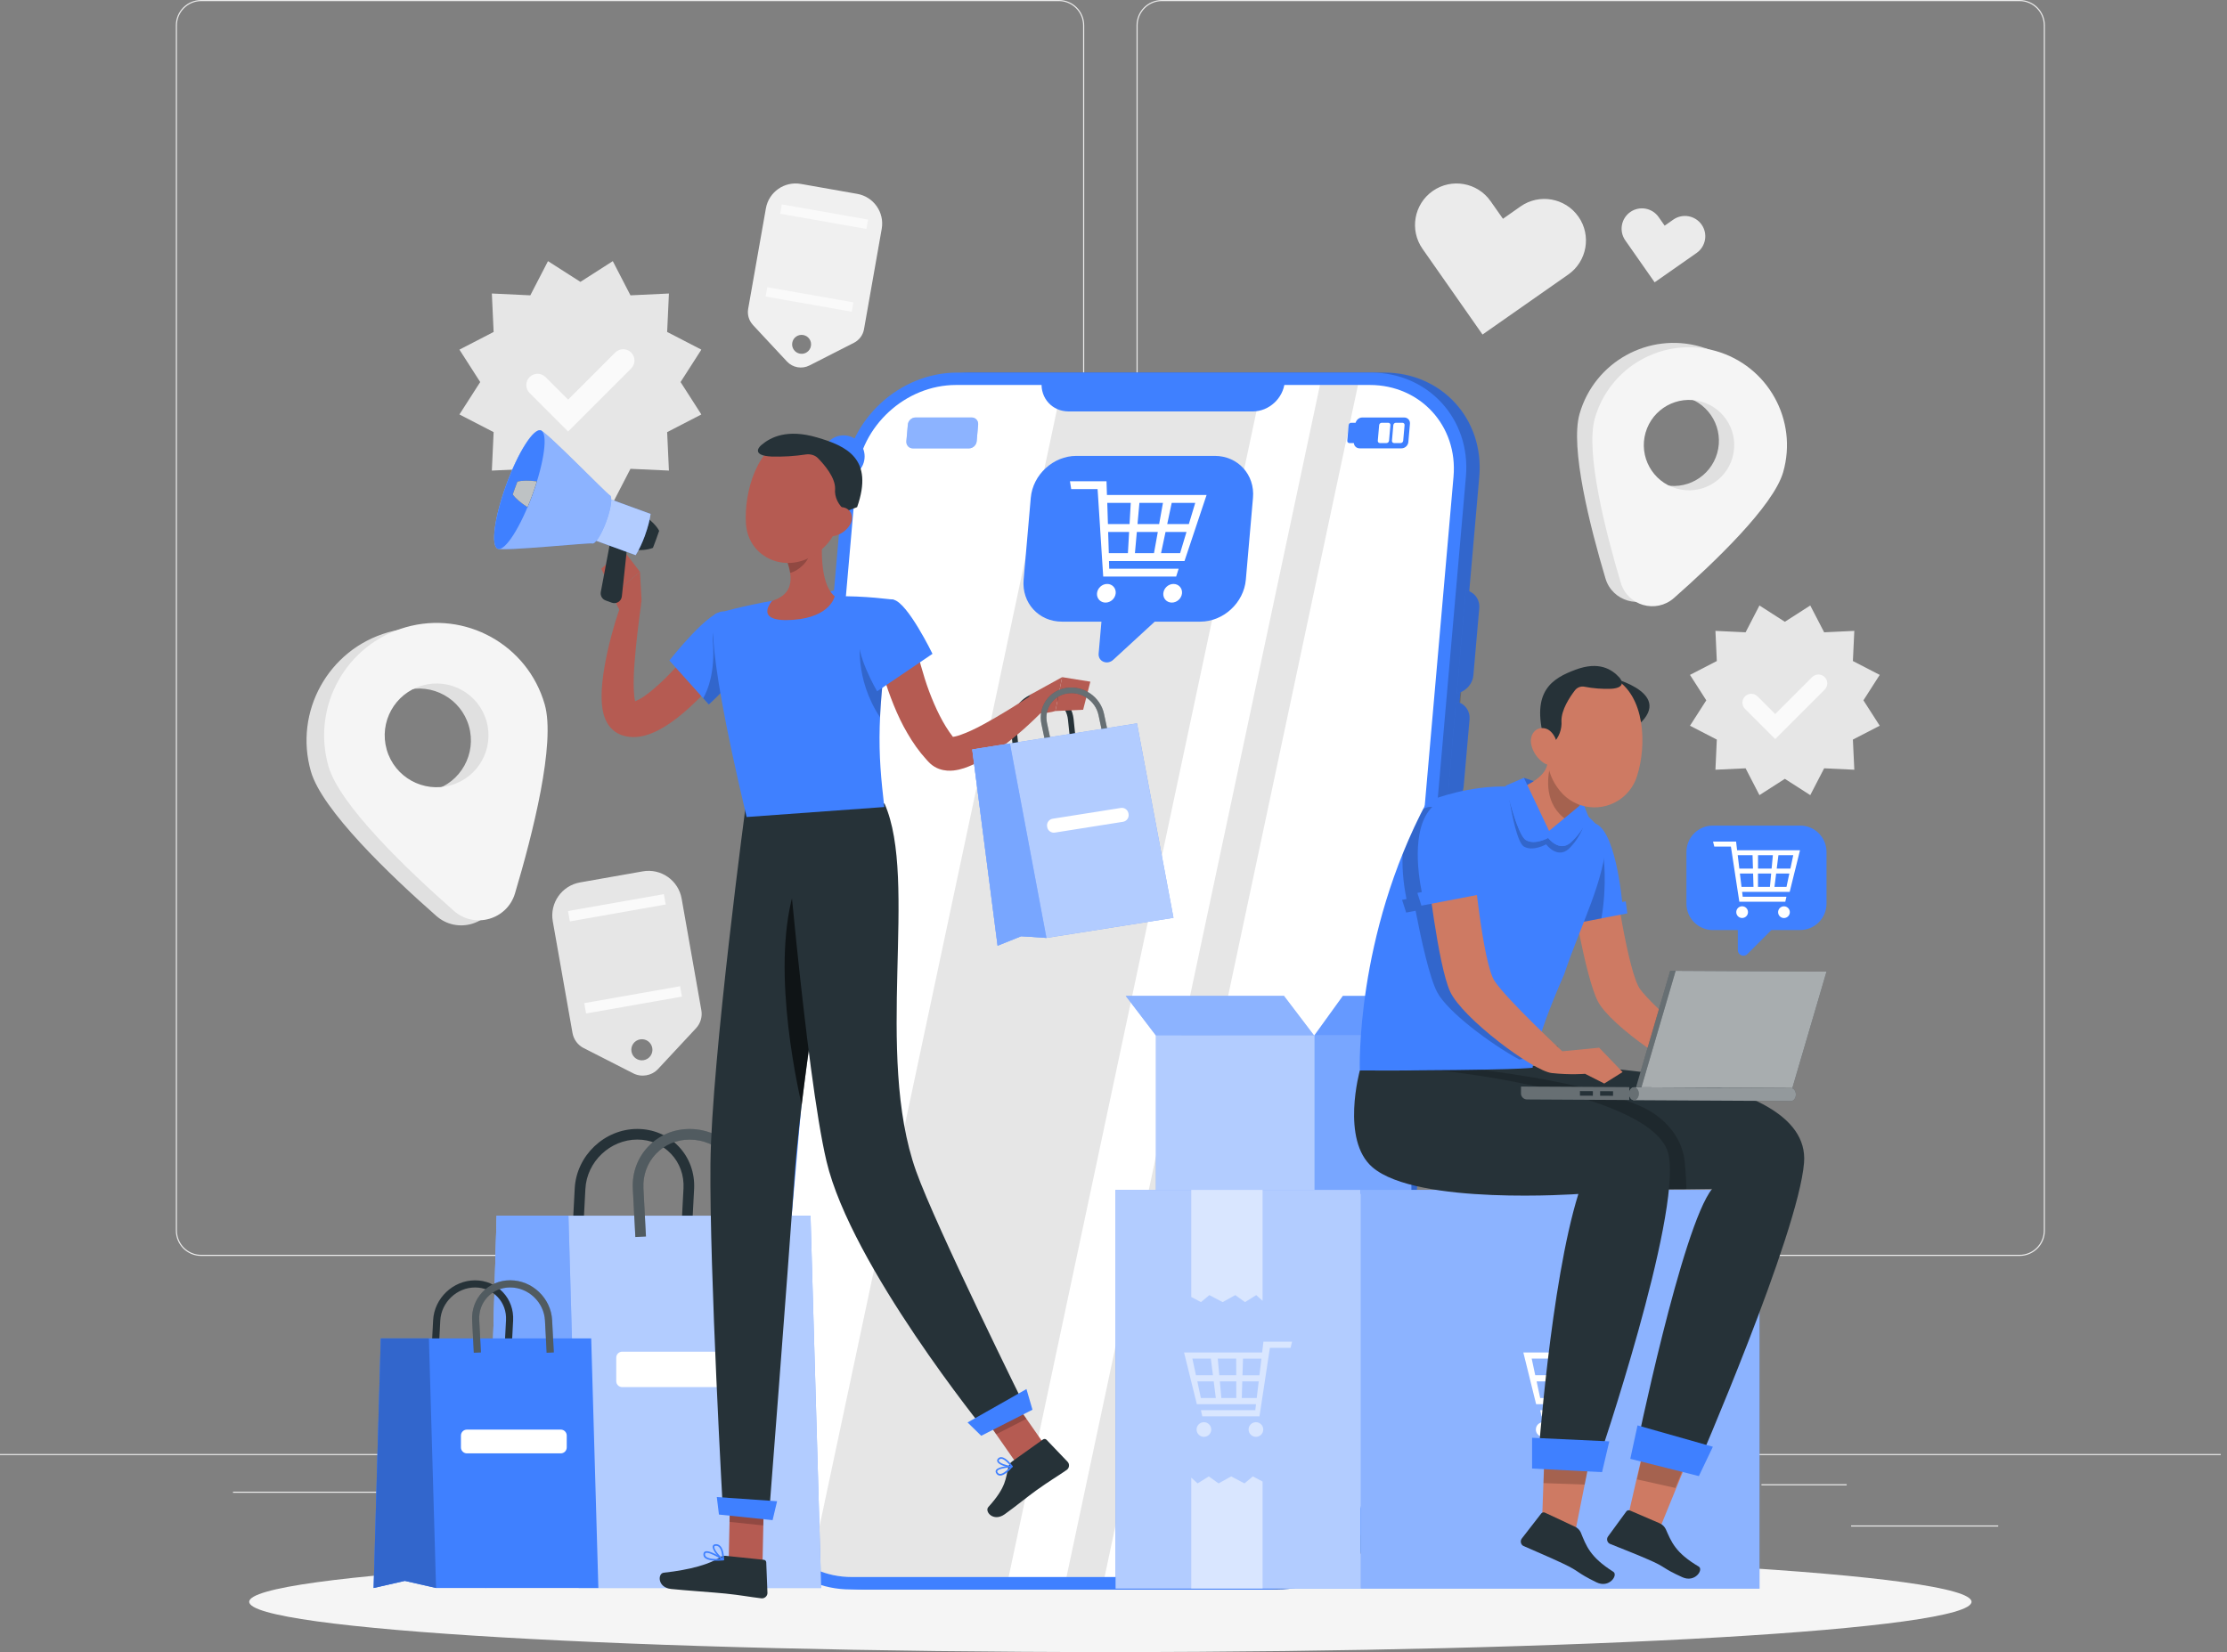 <?xml version="1.0" encoding="UTF-8" standalone="no"?>
<svg
   width="345"
   height="256"
   viewBox="0 0 345 256"
   fill="none"
   version="1.1"
   id="svg202"
   sodipodi:docname="Illustration_Onboarding_1.svg"
   inkscape:version="1.3.2 (091e20e, 2023-11-25, custom)"
   xmlns:inkscape="http://www.inkscape.org/namespaces/inkscape"
   xmlns:sodipodi="http://sodipodi.sourceforge.net/DTD/sodipodi-0.dtd"
   xmlns="http://www.w3.org/2000/svg"
   xmlns:svg="http://www.w3.org/2000/svg">
  <rect x="0" y="0" width="345" height="256" fill="#808080" stroke="none"/>
  <sodipodi:namedview
     id="namedview202"
     pagecolor="#ffffff"
     bordercolor="#000000"
     borderopacity="0.25"
     inkscape:showpageshadow="2"
     inkscape:pageopacity="0.0"
     inkscape:pagecheckerboard="0"
     inkscape:deskcolor="#d1d1d1"
     inkscape:zoom="3.0351562"
     inkscape:cx="146.28571"
     inkscape:cy="130.30631"
     inkscape:window-width="1920"
     inkscape:window-height="991"
     inkscape:window-x="-9"
     inkscape:window-y="-9"
     inkscape:window-maximized="1"
     inkscape:current-layer="g202" />
  <g
     clip-path="url(#clip0_288_2139)"
     id="g202">
    <path
       d="M309.559 236.376H286.77V236.548H309.559V236.376Z"
       fill="#EBEBEB"
       id="path1" />
    <path
       d="M227.9 238.248H221.92V238.42H227.9V238.248Z"
       fill="#EBEBEB"
       id="path2" />
    <path
       d="M286.082 229.991H272.878V230.163H286.082V229.991Z"
       fill="#EBEBEB"
       id="path3" />
    <path
       d="M65.813 231.147H36.096V231.319H65.813V231.147Z"
       fill="#EBEBEB"
       id="path4" />
    <path
       d="M76.299 231.147H71.944V231.319H76.299V231.147Z"
       fill="#EBEBEB"
       id="path5" />
    <path
       d="M154.917 234.051H90.46V234.223H154.917V234.051Z"
       fill="#EBEBEB"
       id="path6" />
    <path
       d="M164.034 194.618H31.169C29.002 194.618 27.24 192.857 27.24 190.689V3.929C27.24 1.761 29.002 0 31.169 0H164.034C166.201 0 167.962 1.761 167.962 3.929V190.689C167.962 192.857 166.201 194.618 164.034 194.618ZM31.169 0.172C29.098 0.172 27.412 1.858 27.412 3.929V190.689C27.412 192.76 29.098 194.446 31.169 194.446H164.034C166.105 194.446 167.79 192.76 167.79 190.689V3.929C167.79 1.858 166.105 0.172 164.034 0.172H31.169Z"
       fill="#EBEBEB"
       id="path7" />
    <path
       d="M312.861 194.618H179.997C177.829 194.618 176.068 192.857 176.068 190.689V3.929C176.068 1.761 177.829 0 179.997 0H312.861C315.029 0 316.79 1.761 316.79 3.929V190.689C316.79 192.857 315.029 194.618 312.861 194.618ZM179.997 0.172C177.926 0.172 176.24 1.858 176.24 3.929V190.689C176.24 192.76 177.926 194.446 179.997 194.446H312.861C314.932 194.446 316.618 192.76 316.618 190.689V3.929C316.618 1.858 314.932 0.172 312.861 0.172H179.997Z"
       fill="#EBEBEB"
       id="path8" />
    <path
       d="M344.03 225.306H0V225.478H344.03V225.306Z"
       fill="#EBEBEB"
       id="path9" />
    <path
       d="M89.916 43.678L94.932 40.465L97.67 45.763L103.629 45.481L103.353 51.439L108.652 54.178L105.431 59.201L108.652 64.224L103.353 66.962L103.629 72.921L97.67 72.645L94.932 77.944L89.916 74.723L84.893 77.944L82.154 72.645L76.196 72.921L76.471 66.962L71.173 64.224L74.393 59.201L71.173 54.178L76.471 51.439L76.196 45.481L82.154 45.763L84.893 40.465L89.916 43.678Z"
       fill="#E6E6E6"
       id="path10" />
    <path
       d="M88.01 66.866L82.044 60.9C81.363 60.219 81.363 59.111 82.044 58.43C82.725 57.749 83.833 57.749 84.514 58.43L88.01 61.925L95.31 54.625C95.991 53.944 97.099 53.944 97.78 54.625C98.461 55.306 98.461 56.414 97.78 57.095L88.01 66.866Z"
       fill="#FAFAFA"
       id="path11" />
    <path
       d="M276.504 96.349L280.44 93.824L282.593 97.98L287.265 97.76L287.045 102.432L291.201 104.578L288.676 108.521L291.201 112.457L287.045 114.603L287.265 119.275L282.593 119.055L280.44 123.211L276.504 120.686L272.568 123.211L270.422 119.055L265.75 119.275L265.963 114.603L261.807 112.457L264.332 108.521L261.807 104.578L265.963 102.432L265.75 97.76L270.422 97.98L272.568 93.824L276.504 96.349Z"
       fill="#E6E6E6"
       id="path12" />
    <path
       d="M275.011 114.528L270.332 109.849C269.796 109.312 269.796 108.445 270.332 107.909C270.869 107.372 271.736 107.372 272.273 107.909L275.011 110.647L280.736 104.922C281.272 104.386 282.139 104.386 282.676 104.922C283.213 105.459 283.213 106.326 282.676 106.863L275.011 114.528Z"
       fill="#FAFAFA"
       id="path13" />
    <path
       d="M90.418 162.403L98.09 166.318C99.383 166.979 100.959 166.703 101.957 165.637L107.826 159.334C108.521 158.584 108.831 157.552 108.652 156.548L105.597 139.243C105.094 136.415 102.397 134.523 99.569 135.025L89.854 136.738C87.026 137.241 85.134 139.938 85.636 142.766L88.691 160.071C88.87 161.075 89.51 161.942 90.418 162.41V162.403ZM99.156 161.061C100.044 160.903 100.89 161.495 101.049 162.389C101.207 163.277 100.615 164.123 99.721 164.281C98.833 164.44 97.987 163.848 97.828 162.954C97.67 162.066 98.262 161.22 99.156 161.061Z"
       fill="#E6E6E6"
       id="path14" />
    <path
       d="M90.794 157.048L105.641 154.431L105.357 152.825L90.511 155.443L90.794 157.048Z"
       fill="#FAFAFA"
       id="path15" />
    <path
       d="M88.28 142.778L103.126 140.16L102.843 138.554L87.996 141.172L88.28 142.778Z"
       fill="#FAFAFA"
       id="path16" />
    <path
       d="M116.64 50.359L121.917 56.022C122.812 56.978 124.229 57.226 125.392 56.634L132.293 53.118C133.112 52.699 133.69 51.921 133.848 51.02L136.594 35.456C137.041 32.91 135.341 30.488 132.802 30.041L124.064 28.5C121.518 28.052 119.096 29.752 118.649 32.291L115.904 47.855C115.745 48.763 116.021 49.685 116.647 50.359H116.64ZM124.436 51.914C125.234 52.052 125.771 52.816 125.626 53.614C125.488 54.412 124.725 54.949 123.927 54.804C123.128 54.666 122.592 53.903 122.736 53.105C122.874 52.306 123.638 51.77 124.436 51.914Z"
       fill="#F0F0F0"
       id="path17" />
    <path
       d="M118.612 45.948L131.96 48.302L132.215 46.858L118.866 44.505L118.612 45.948Z"
       fill="#FAFAFA"
       id="path18" />
    <path
       d="M120.869 33.119L134.218 35.473L134.473 34.03L121.124 31.676L120.869 33.119Z"
       fill="#FAFAFA"
       id="path19" />
    <path
       d="M244.523 33.571C242.486 30.66 238.468 29.951 235.558 31.988L232.833 33.901L230.92 31.176C228.883 28.265 224.865 27.557 221.955 29.593C219.044 31.63 218.335 35.648 220.372 38.559L229.668 51.839L242.947 42.543C245.858 40.506 246.567 36.488 244.53 33.577L244.523 33.571Z"
       fill="#EBEBEB"
       id="path20" />
    <path
       d="M263.61 34.809C262.612 33.385 260.644 33.034 259.22 34.032L257.885 34.967L256.95 33.633C255.952 32.208 253.984 31.857 252.56 32.855C251.135 33.853 250.785 35.821 251.782 37.245L256.33 43.747L262.832 39.199C264.257 38.201 264.608 36.233 263.61 34.809Z"
       fill="#EBEBEB"
       id="path21" />
    <path
       d="M60.109 97.987C50.862 100.636 45.516 110.289 48.164 119.537C49.885 125.544 60.419 135.617 67.595 141.933C70.795 144.748 75.838 143.303 77.056 139.222C79.788 130.064 83.386 115.938 81.659 109.932C79.01 100.684 69.357 95.338 60.109 97.987ZM67.127 122.461C62.861 123.686 58.403 121.216 57.185 116.95C55.96 112.684 58.43 108.225 62.696 107.007C66.962 105.783 71.421 108.253 72.639 112.519C73.864 116.785 71.393 121.243 67.127 122.461Z"
       fill="#E0E0E0"
       id="path22" />
    <path
       d="M62.834 97.202C53.586 99.851 48.24 109.505 50.889 118.752C52.609 124.759 63.144 134.832 70.32 141.149C73.519 143.963 78.563 142.518 79.781 138.438C82.512 129.28 86.111 115.154 84.384 109.147C81.735 99.9 72.081 94.553 62.834 97.202ZM69.852 121.677C65.586 122.901 61.127 120.431 59.91 116.165C58.685 111.899 61.155 107.441 65.421 106.223C69.687 104.998 74.146 107.468 75.364 111.734C76.581 116 74.118 120.459 69.852 121.677Z"
       fill="#F5F5F5"
       id="path23" />
    <path
       d="M263.465 53.724C255.415 51.412 247.014 56.07 244.702 64.127C243.202 69.356 246.333 81.652 248.713 89.634C249.773 93.191 254.163 94.45 256.949 91.994C263.197 86.489 272.369 77.723 273.869 72.487C276.181 64.437 271.522 56.036 263.465 53.724ZM257.355 75.033C253.64 73.966 251.486 70.093 252.553 66.37C253.619 62.655 257.493 60.501 261.215 61.568C264.931 62.634 267.084 66.508 266.018 70.23C264.951 73.953 261.078 76.1 257.355 75.033Z"
       fill="#E0E0E0"
       id="path24" />
    <path
       d="M265.839 54.398C257.788 52.086 249.387 56.744 247.075 64.802C245.575 70.031 248.706 82.326 251.087 90.308C252.146 93.865 256.536 95.124 259.323 92.668C265.57 87.164 274.742 78.398 276.242 73.162C278.554 65.111 273.896 56.71 265.839 54.398ZM259.729 75.707C256.013 74.641 253.86 70.767 254.926 67.045C255.993 63.329 259.866 61.175 263.589 62.242C267.304 63.309 269.458 67.182 268.391 70.905C267.325 74.62 263.451 76.774 259.729 75.707Z"
       fill="#F5F5F5"
       id="path25" />
    <path
       d="M172.015 256C245.694 256 305.423 252.513 305.423 248.211C305.423 243.91 245.694 240.422 172.015 240.422C98.336 240.422 38.607 243.91 38.607 248.211C38.607 252.513 98.336 256 172.015 256Z"
       fill="#F5F5F5"
       id="path26" />
    <path
       d="M129.7 91.457H137.062C138.638 91.457 139.807 92.737 139.663 94.313L138.307 109.842C138.17 111.418 136.78 112.698 135.204 112.698H127.842C126.266 112.698 125.097 111.418 125.241 109.842L126.597 94.313C126.734 92.737 128.124 91.457 129.7 91.457Z"
       fill="#3F80FF"
       id="path27" />
    <path
       opacity="0.2"
       d="M212.06 88.141H223.565C226.028 88.141 227.851 90.136 227.631 92.599L226.214 108.817C226 111.28 223.826 113.275 221.363 113.275H209.858C207.395 113.275 205.572 111.28 205.792 108.817L207.209 92.599C207.423 90.136 209.597 88.141 212.06 88.141Z"
       fill="black"
       id="path28" />
    <path
       opacity="0.2"
       d="M209.7 115.085H221.205C223.668 115.085 225.491 117.08 225.271 119.544L223.854 135.761C223.64 138.225 221.466 140.22 219.003 140.22H207.499C205.035 140.22 203.212 138.225 203.432 135.761L204.849 119.544C205.063 117.08 207.237 115.085 209.7 115.085Z"
       fill="black"
       id="path29" />
    <path
       d="M150.348 57.735H214.448C223.358 57.735 229.943 64.953 229.165 73.863L215.487 230.17C214.709 239.081 206.852 246.298 197.948 246.298H133.848C124.938 246.298 118.353 239.081 119.131 230.17L132.802 73.863C133.58 64.953 141.438 57.735 150.341 57.735H150.348Z"
       fill="#3F80FF"
       id="path30" />
    <path
       opacity="0.2"
       d="M150.348 57.735H214.448C223.358 57.735 229.943 64.953 229.165 73.863L215.487 230.17C214.709 239.081 206.852 246.298 197.948 246.298H133.848C124.938 246.298 118.353 239.081 119.131 230.17L132.802 73.863C133.58 64.953 141.438 57.735 150.341 57.735H150.348Z"
       fill="black"
       id="path31" />
    <path
       d="M148.277 57.735H212.377C221.287 57.735 227.872 64.953 227.095 73.863L213.423 230.17C212.645 239.081 204.788 246.298 195.884 246.298H131.784C122.874 246.298 116.289 239.081 117.067 230.17L130.745 73.863C131.523 64.953 139.381 57.735 148.284 57.735H148.277Z"
       fill="#3F80FF"
       id="path32" />
    <path
       d="M225.175 73.863L211.503 230.163C210.815 238.007 203.9 244.372 196.056 244.372H131.956C124.113 244.372 118.305 238.014 118.993 230.163L132.665 73.863C133.353 66.019 140.268 59.655 148.112 59.655H212.212C220.056 59.655 225.863 66.013 225.175 73.863Z"
       fill="white"
       id="path33" />
    <g
       opacity="0.1"
       id="g35">
      <path
         d="M131.949 244.372H156.252L195.512 59.662H164.55L125.619 242.81C127.47 243.808 129.617 244.379 131.949 244.379V244.372Z"
         fill="black"
         id="path34" />
      <path
         d="M210.375 59.662H204.485L165.217 244.372H171.114L210.375 59.662Z"
         fill="black"
         id="path35" />
    </g>
    <path
       d="M161.371 59.201C161.158 61.712 163.016 63.742 165.527 63.756H194.082C196.593 63.749 198.802 61.712 199.029 59.201H161.371Z"
       fill="#3F80FF"
       id="path36" />
    <path
       d="M211.049 64.692H217.531C218.074 64.692 218.473 65.132 218.425 65.669L218.177 68.496C218.129 69.04 217.654 69.474 217.111 69.474H210.629C210.086 69.474 209.687 69.033 209.735 68.496L209.983 65.669C210.031 65.125 210.506 64.692 211.049 64.692Z"
       fill="#3F80FF"
       id="path37" />
    <path
       d="M141.844 64.692H150.52C151.133 64.692 151.58 65.187 151.532 65.799L151.305 68.373C151.25 68.985 150.713 69.48 150.101 69.48H141.424C140.812 69.48 140.365 68.985 140.413 68.373L140.64 65.799C140.695 65.187 141.232 64.692 141.844 64.692Z"
       fill="#3F80FF"
       id="path38" />
    <path
       opacity="0.4"
       d="M141.844 64.692H150.52C151.133 64.692 151.58 65.187 151.532 65.799L151.305 68.373C151.25 68.985 150.713 69.48 150.101 69.48H141.424C140.812 69.48 140.365 68.985 140.413 68.373L140.64 65.799C140.695 65.187 141.232 64.692 141.844 64.692Z"
       fill="white"
       id="path39" />
    <path
       d="M209.322 65.51H210.34C210.54 65.51 210.684 65.669 210.671 65.868L210.457 68.297C210.437 68.497 210.265 68.655 210.065 68.655H209.047C208.847 68.655 208.702 68.497 208.716 68.297L208.93 65.868C208.95 65.669 209.122 65.51 209.322 65.51Z"
       fill="#3F80FF"
       id="path40" />
    <path
       d="M216.244 65.51H217.262C217.462 65.51 217.606 65.669 217.593 65.868L217.379 68.297C217.359 68.497 217.186 68.655 216.987 68.655H215.968C215.769 68.655 215.624 68.497 215.638 68.297L215.851 65.868C215.872 65.669 216.044 65.51 216.244 65.51Z"
       fill="white"
       id="path41" />
    <path
       d="M214.049 65.51H215.067C215.267 65.51 215.411 65.669 215.398 65.868L215.184 68.297C215.164 68.497 214.992 68.655 214.792 68.655H213.774C213.574 68.655 213.43 68.497 213.443 68.297L213.657 65.868C213.677 65.669 213.849 65.51 214.049 65.51Z"
       fill="white"
       id="path42" />
    <path
       d="M225.567 108.707L224.17 124.69C225.512 124.443 226.62 123.28 226.744 121.89L227.652 111.514C227.776 110.117 226.874 108.961 225.574 108.714L225.567 108.707Z"
       fill="#3F80FF"
       id="path43" />
    <path
       opacity="0.2"
       d="M225.567 108.707L224.17 124.69C225.512 124.443 226.62 123.28 226.744 121.89L227.652 111.514C227.776 110.117 226.874 108.961 225.574 108.714L225.567 108.707Z"
       fill="black"
       id="path44" />
    <path
       d="M227.074 91.457L225.677 107.441C227.019 107.193 228.127 106.03 228.251 104.64L229.159 94.264C229.283 92.868 228.381 91.712 227.081 91.464L227.074 91.457Z"
       fill="#3F80FF"
       id="path45" />
    <path
       opacity="0.2"
       d="M227.074 91.457L225.677 107.441C227.019 107.193 228.127 106.03 228.251 104.64L229.159 94.264C229.283 92.868 228.381 91.712 227.081 91.464L227.074 91.457Z"
       fill="black"
       id="path46" />
    <path
       d="M188.192 70.643H166.752C163.167 70.643 160.002 73.554 159.685 77.139L158.577 89.833C158.261 93.418 160.917 96.329 164.502 96.329H170.632L170.199 101.269C170.089 102.494 171.52 103.106 172.462 102.239L178.889 96.329H185.935C189.519 96.329 192.685 93.418 193.001 89.833L194.109 77.139C194.425 73.554 191.769 70.643 188.185 70.643H188.192Z"
       fill="#3F80FF"
       id="path47" />
    <path
       d="M181.779 76.705H171.485C171.458 75.852 171.444 75.425 171.417 74.572H165.754C165.83 75.061 165.871 75.302 165.947 75.79H170.034C170.054 76.155 170.068 76.341 170.096 76.705C170.213 78.508 170.268 79.409 170.385 81.212C170.419 81.701 170.433 81.941 170.46 82.43C170.577 84.233 170.632 85.134 170.749 86.937C170.811 87.9 170.846 88.382 170.907 89.345H182.205C182.364 88.856 182.439 88.615 182.591 88.127H171.836C171.823 87.652 171.816 87.411 171.802 86.937H183.499C184.104 85.134 184.4 84.233 185.006 82.43C185.171 81.941 185.247 81.701 185.412 81.212C186.017 79.409 186.313 78.508 186.919 76.705H181.772H181.779ZM171.527 77.923H175.173C175.098 79.237 175.063 79.898 174.988 81.212H171.637C171.596 79.898 171.575 79.237 171.534 77.923H171.527ZM171.774 85.719C171.733 84.404 171.713 83.744 171.671 82.43H174.919C174.843 83.744 174.809 84.404 174.733 85.719H171.781H171.774ZM178.772 85.719H175.82C175.937 84.404 175.999 83.744 176.116 82.43H179.364C179.13 83.744 179.013 84.404 178.772 85.719ZM179.577 81.212H176.219C176.336 79.898 176.398 79.237 176.515 77.923H180.162C179.928 79.237 179.811 79.898 179.57 81.212H179.577ZM182.818 85.719H179.866C180.148 84.404 180.286 83.744 180.561 82.43H183.809C183.41 83.744 183.217 84.404 182.818 85.719ZM184.173 81.212H180.822C181.105 79.898 181.242 79.237 181.517 77.923H185.164C184.765 79.237 184.572 79.898 184.173 81.212Z"
       fill="white"
       id="path48" />
    <path
       d="M171.52 90.487C170.722 90.487 170.02 91.134 169.944 91.932C169.876 92.73 170.467 93.377 171.266 93.377C172.064 93.377 172.766 92.73 172.842 91.932C172.91 91.134 172.319 90.487 171.52 90.487Z"
       fill="white"
       id="path49" />
    <path
       d="M181.793 90.487C180.994 90.487 180.293 91.134 180.217 91.932C180.148 92.73 180.74 93.377 181.538 93.377C182.336 93.377 183.038 92.73 183.114 91.932C183.183 91.134 182.591 90.487 181.793 90.487Z"
       fill="white"
       id="path50" />
    <path
       d="M203.597 160.476H179.082V184.992H203.597V160.476Z"
       fill="#3F80FF"
       id="path51" />
    <path
       d="M218.645 160.476H203.59V184.992H218.645V160.476Z"
       fill="#3F80FF"
       id="path52" />
    <path
       d="M198.912 154.325H174.396L179.082 160.476H203.59L198.912 154.325Z"
       fill="#3F80FF"
       id="path53" />
    <path
       opacity="0.3"
       d="M218.645 160.476H203.59V184.992H218.645V160.476Z"
       fill="white"
       id="path54" />
    <path
       opacity="0.4"
       d="M198.912 154.325H174.396L179.082 160.476H203.59L198.912 154.325Z"
       fill="white"
       id="path55" />
    <path
       d="M208.028 154.325H223.083L218.652 160.476H203.59L208.028 154.325Z"
       fill="#3F80FF"
       id="path56" />
    <path
       opacity="0.6"
       d="M203.597 160.476H179.082V184.992H203.597V160.476Z"
       fill="white"
       id="path57" />
    <path
       opacity="0.2"
       d="M208.028 154.325H223.083L218.652 160.476H203.59L208.028 154.325Z"
       fill="white"
       id="path58" />
    <path
       d="M272.575 184.38H210.788V246.168H272.575V184.38Z"
       fill="#3F80FF"
       id="path59" />
    <path
       opacity="0.4"
       d="M272.575 184.38H210.788V246.168H272.575V184.38Z"
       fill="white"
       id="path60" />
    <path
       d="M210.774 184.38H172.82V246.168H210.774V184.38Z"
       fill="#3F80FF"
       id="path61" />
    <path
       opacity="0.6"
       d="M210.774 184.38H172.82V246.168H210.774V184.38Z"
       fill="white"
       id="path62" />
    <path
       opacity="0.5"
       d="M184.545 184.38V200.976L186.052 201.774L187.352 200.687L189.41 201.774L191.364 200.687L192.877 201.774L194.611 200.687L195.595 201.574V184.38H184.545Z"
       fill="white"
       id="path63" />
    <path
       opacity="0.5"
       d="M195.595 246.168V229.572L194.088 228.78L192.788 229.861L190.731 228.78L188.776 229.861L187.263 228.78L185.529 229.861L184.545 228.973V246.168H195.595Z"
       fill="white"
       id="path64" />
    <path
       d="M235.991 209.577C236.342 210.987 236.514 211.696 236.865 213.106C236.961 213.492 237.01 213.677 237.099 214.063C237.45 215.473 237.622 216.182 237.973 217.592H247.138C247.097 217.964 247.069 218.15 247.028 218.521H238.599C238.688 218.9 238.73 219.092 238.819 219.478H247.675C247.791 218.721 247.847 218.342 247.964 217.592C248.177 216.182 248.287 215.473 248.5 214.063C248.555 213.684 248.59 213.492 248.645 213.106C248.858 211.696 248.968 210.987 249.181 209.577C249.223 209.288 249.243 209.15 249.291 208.861H252.491C252.587 208.483 252.635 208.29 252.725 207.905H248.287C248.204 208.572 248.17 208.909 248.087 209.577H235.984H235.991ZM247.675 213.106H245.046C245.081 212.074 245.094 211.558 245.122 210.533H247.977C247.853 211.565 247.792 212.081 247.668 213.106H247.675ZM244.936 216.636C244.97 215.604 244.984 215.088 245.012 214.056H247.558C247.434 215.088 247.372 215.604 247.248 216.636H244.936ZM241.53 214.056H244.076C244.076 215.088 244.076 215.604 244.083 216.636H241.771C241.675 215.604 241.626 215.088 241.537 214.056H241.53ZM241.207 210.526H244.069C244.069 211.558 244.069 212.074 244.076 213.099H241.448C241.351 212.067 241.303 211.551 241.214 210.526H241.207ZM238.042 214.056H240.588C240.718 215.088 240.78 215.604 240.911 216.636H238.599C238.379 215.604 238.269 215.088 238.049 214.056H238.042ZM237.285 210.526H240.14C240.271 211.558 240.333 212.074 240.464 213.099H237.835C237.615 212.067 237.505 211.551 237.285 210.526Z"
       fill="white"
       id="path65" />
    <path
       d="M247.124 222.65C247.751 222.65 248.26 222.142 248.26 221.515C248.26 220.887 247.751 220.379 247.124 220.379C246.497 220.379 245.989 220.887 245.989 221.515C245.989 222.142 246.497 222.65 247.124 222.65Z"
       fill="white"
       id="path66" />
    <path
       d="M239.067 222.65C239.694 222.65 240.203 222.142 240.203 221.515C240.203 220.887 239.694 220.379 239.067 220.379C238.44 220.379 237.932 220.887 237.932 221.515C237.932 222.142 238.44 222.65 239.067 222.65Z"
       fill="white"
       id="path67" />
    <g
       opacity="0.5"
       id="g70">
      <path
         d="M183.43 209.577C183.781 210.987 183.953 211.696 184.304 213.106C184.4 213.492 184.449 213.677 184.538 214.063C184.889 215.473 185.061 216.182 185.412 217.592H194.577C194.536 217.964 194.508 218.15 194.467 218.521H186.038C186.127 218.9 186.169 219.092 186.258 219.478H195.114C195.23 218.721 195.286 218.342 195.402 217.592C195.616 216.182 195.726 215.473 195.939 214.063C195.994 213.684 196.029 213.492 196.084 213.106C196.297 211.696 196.407 210.987 196.62 209.577C196.662 209.288 196.682 209.15 196.73 208.861H199.93C200.026 208.483 200.074 208.29 200.164 207.905H195.726C195.643 208.572 195.609 208.909 195.526 209.577H183.423H183.43ZM195.114 213.106H192.485L192.561 210.533H195.416C195.292 211.565 195.23 212.081 195.107 213.106H195.114ZM192.375 216.636C192.409 215.604 192.423 215.088 192.451 214.056H194.997C194.873 215.088 194.811 215.604 194.687 216.636H192.375ZM188.969 214.056H191.515C191.515 215.088 191.515 215.604 191.522 216.636H189.21C189.114 215.604 189.065 215.088 188.976 214.056H188.969ZM188.646 210.526H191.508C191.508 211.558 191.508 212.074 191.515 213.099H188.887C188.79 212.067 188.742 211.551 188.653 210.526H188.646ZM185.481 214.056H188.026C188.157 215.088 188.219 215.604 188.35 216.636H186.038C185.818 215.604 185.708 215.088 185.488 214.056H185.481ZM184.724 210.526H187.579C187.71 211.558 187.772 212.074 187.903 213.099H185.274C185.054 212.067 184.944 211.551 184.724 210.526Z"
         fill="white"
         id="path68" />
      <path
         d="M194.563 222.65C195.19 222.65 195.699 222.142 195.699 221.515C195.699 220.887 195.19 220.379 194.563 220.379C193.936 220.379 193.428 220.887 193.428 221.515C193.428 222.142 193.936 222.65 194.563 222.65Z"
         fill="white"
         id="path69" />
      <path
         d="M186.506 222.65C187.133 222.65 187.642 222.142 187.642 221.515C187.642 220.887 187.133 220.379 186.506 220.379C185.879 220.379 185.371 220.887 185.371 221.515C185.371 222.142 185.879 222.65 186.506 222.65Z"
         fill="white"
         id="path70" />
    </g>
    <path
       d="M250.014 135.218C250.014 135.218 252.154 150.624 254.081 153.279C256.007 155.935 264.663 163.284 264.663 163.284L270.133 162.486L273.8 165.954L271.144 167.791L268.22 166.476C268.22 166.476 266.039 166.772 263.252 166.593C260.459 166.421 249.553 159.052 247.537 155.165C245.528 151.284 243.257 137.014 243.257 137.014L250.007 135.211L250.014 135.218Z"
       fill="#CE7A63"
       id="path71" />
    <path
       d="M251.852 139.67L251.308 139.766C250.93 136.147 249.416 125.145 245.267 127.972C241.283 130.69 242.398 138.397 242.983 141.28L242.322 141.397L242.928 143.296L252.1 141.534L251.852 139.656V139.67Z"
       fill="#3F80FF"
       id="path72" />
    <path
       opacity="0.2"
       d="M248.39 132.39L247.379 130.222L244.2 133.408C244.2 133.408 243.298 134.764 242.383 136.16C242.431 138.218 242.741 140.137 242.968 141.28L242.308 141.397L242.913 143.296L248.087 142.305C249.03 136.924 248.383 132.383 248.383 132.383L248.39 132.39Z"
       fill="black"
       id="path73" />
    <path
       d="M248.707 104.75C248.707 104.75 259.647 107.11 253.833 112.312L249.03 108.108L248.707 104.757V104.75Z"
       fill="#263238"
       id="path74" />
    <path
       d="M263.892 220.269L256.929 237.326L252.099 235.448L255.993 218.494L263.892 220.269Z"
       fill="#CE7A63"
       id="path75" />
    <path
       opacity="0.2"
       d="M256.337 217.29L253.592 229.241L259.544 230.569L264.236 219.058L256.337 217.29Z"
       fill="black"
       id="path76" />
    <path
       d="M258.043 236.927C258.931 238.936 259.53 240.601 263.156 242.748C263.947 243.202 262.612 245.294 260.637 244.406C257.376 242.934 258.229 242.906 255.429 241.695C253.082 240.663 251.342 240.03 249.422 239.239C249.374 239.218 249.326 239.191 249.284 239.156C249.284 239.156 249.277 239.156 249.271 239.149C248.933 238.895 248.865 238.413 249.119 238.076L251.94 234.216C252.064 234.037 252.298 233.975 252.498 234.058L257.066 236.026C257.486 236.198 257.83 236.514 258.036 236.92L258.043 236.927Z"
       fill="#263238"
       id="path77" />
    <path
       d="M279.477 180.183C278.589 191.198 262.777 227.583 262.777 227.583L253.392 224.968C253.392 224.968 260.562 190.008 265.241 184.221C265.241 184.221 263.713 184.249 261.257 184.27C252.704 184.345 232.881 184.332 227.163 182.811C223.083 181.724 214.558 179.543 216.808 165.891L227.377 165.527L239.686 165.1C239.686 165.1 280.694 165.135 279.477 180.183Z"
       fill="#263238"
       id="path78" />
    <path
       opacity="0.2"
       d="M261.257 184.27C252.704 184.345 232.881 184.332 227.163 182.811C223.083 181.724 214.558 179.543 216.808 165.892L227.377 165.527C235.695 166.511 246.567 168.155 253.977 171.341C257.582 172.889 260.087 175.683 260.823 178.972C261.037 179.935 261.195 182.254 261.257 184.27Z"
       fill="black"
       id="path79" />
    <path
       d="M247.571 219.663L244.09 237.051L238.854 236.803L239.473 219.416L247.571 219.663Z"
       fill="#CE7A63"
       id="path80" />
    <path
       opacity="0.2"
       d="M247.571 219.663L239.473 219.416L239.115 229.819L245.493 230.039L247.571 219.663Z"
       fill="black"
       id="path81" />
    <path
       d="M244.888 237.464C245.741 239.548 246.298 241.262 249.931 243.56C250.716 244.069 249.291 246.168 247.317 245.19C244.041 243.587 244.908 243.594 242.101 242.266C239.727 241.145 237.973 240.443 236.053 239.576L235.902 239.5C235.558 239.232 235.496 238.736 235.764 238.392L238.757 234.532C238.895 234.36 239.129 234.298 239.328 234.395L243.911 236.535C244.337 236.707 244.688 237.037 244.888 237.457V237.464Z"
       fill="#263238"
       id="path82" />
    <path
       d="M210.663 165.878C210.663 165.878 207.677 176.632 212.618 180.877C219.533 186.822 244.516 185.013 244.516 185.013C240.202 198.829 238.275 226.262 238.275 226.262H247.64C247.64 226.262 260.397 188.735 258.511 179.027C256.626 169.325 223.159 165.891 223.159 165.891L210.657 165.878H210.663Z"
       fill="#263238"
       id="path83" />
    <path
       d="M252.56 226.056L263.183 228.732L265.351 224.184L253.681 220.875L252.56 226.056Z"
       fill="#3F80FF"
       id="path84" />
    <path
       d="M237.347 227.562L248.184 228.12L249.305 223.352L237.347 222.794V227.562Z"
       fill="#3F80FF"
       id="path85" />
    <path
       d="M242.314 150.988C245.039 142.876 248.514 136.704 248.899 129.789C239.48 116.193 221.06 124.229 221.06 124.229C209.914 145.14 210.657 165.878 210.657 165.878C235.984 165.878 237.436 165.444 237.436 165.444C237.436 165.444 237.532 161.859 242.314 150.988Z"
       fill="#3F80FF"
       id="path86" />
    <path
       opacity="0.2"
       d="M233.81 123.83C234.216 126.218 235.062 130.546 236.067 131.172C237.464 132.011 239.521 130.835 239.521 130.835C239.521 130.835 241.193 133.099 242.975 131.592C243.966 130.642 244.743 129.486 245.246 128.206C244.723 129.094 244.069 129.892 243.298 130.573C241.509 132.073 239.837 129.823 239.837 129.823C239.837 129.823 237.773 130.986 236.383 130.16C235.482 129.617 234.422 126.19 233.81 123.837V123.83Z"
       fill="black"
       id="path87" />
    <path
       d="M236.081 120.528L238.599 121.388L236.624 123.108L236.081 120.528Z"
       fill="#3F80FF"
       id="path88" />
    <path
       opacity="0.2"
       d="M236.081 120.528L238.599 121.388L236.624 123.108L236.081 120.528Z"
       fill="black"
       id="path89" />
    <path
       d="M244.062 123.115L244.757 125.145C244.757 125.145 241.165 128.901 240.133 128.943C239.101 128.984 236.074 121.876 236.074 121.876C240.071 120.067 239.7 118.078 239.7 118.078L244.055 123.115H244.062Z"
       fill="#CE7A63"
       id="path90" />
    <path
       opacity="0.2"
       d="M242.755 127.099C243.814 126.128 244.757 125.145 244.757 125.145L244.062 123.115L240.174 118.622C239.679 120.576 239.184 124.67 242.755 127.099Z"
       fill="black"
       id="path91" />
    <path
       d="M246.112 126.603C245.466 128.117 244.502 129.479 243.298 130.601C241.509 132.101 239.837 129.851 239.837 129.851C239.837 129.851 237.78 131.014 236.39 130.188C235 129.362 233.252 121.745 233.252 121.745L236.08 120.528L239.975 128.757L245.225 124.415L246.112 126.61V126.603Z"
       fill="#3F80FF"
       id="path92" />
    <path
       d="M239.555 111.136C239.555 109.918 239.865 108.714 240.47 107.654C242.376 104.31 246.628 103.14 249.972 105.046C254.961 107.743 255.098 115.601 253.619 120.204C253.22 121.546 252.415 122.729 251.321 123.603C248.349 125.977 244.014 125.495 241.64 122.523C239.184 119.509 239.507 116.42 239.569 111.115L239.555 111.129V111.136Z"
       fill="#CE7A63"
       id="path93" />
    <path
       d="M239.225 114.569C237.168 107.062 240.498 105.108 244.103 103.766C247.709 102.425 249.704 103.711 250.86 104.977C251.218 105.37 251.933 106.574 249.622 106.732C248.218 106.787 246.814 106.677 245.438 106.409C244.881 106.305 244.31 106.532 243.973 106.987C243.174 108.026 241.881 109.98 241.895 111.693C241.998 113.007 241.509 114.301 240.56 115.216L239.218 114.569H239.225Z"
       fill="#263238"
       id="path99" />
    <path
       d="M236.624 152.261H236.631C237.134 152.261 237.54 152.674 237.533 153.176C237.526 153.679 237.12 154.085 236.617 154.078C236.115 154.078 235.709 153.665 235.716 153.163C235.716 152.66 236.129 152.261 236.624 152.261Z"
       fill="#3F80FF"
       id="path100" />
    <path
       d="M234.643 161.859H234.657C235.159 161.859 235.565 162.272 235.558 162.775C235.558 163.277 235.145 163.683 234.643 163.676C234.14 163.676 233.734 163.263 233.741 162.761C233.741 162.266 234.147 161.859 234.643 161.859Z"
       fill="#3F80FF"
       id="path101" />
    <path
       d="M239.28 112.856C240.732 113.124 241.433 115.181 241.447 116.53C241.461 117.982 240.415 119.069 239.128 118.202C238.151 117.528 237.463 116.516 237.209 115.353C236.927 113.922 237.828 112.587 239.28 112.856Z"
       fill="#CE7A63"
       id="path102" />
    <path
       d="M251.37 170.453L263.823 170.52L263.834 168.518L251.38 168.451L251.37 170.453Z"
       fill="#263238"
       id="path106" />
    <path
       d="M252.401 170.454L236.555 170.368C236.039 170.365 235.622 169.943 235.624 169.427L235.63 168.368L252.412 168.459L252.401 170.461L252.401 170.454Z"
       fill="#263238"
       id="path107" />
    <path
       opacity="0.3"
       d="M252.401 170.454L236.555 170.368C236.039 170.365 235.622 169.943 235.624 169.427L235.63 168.368L252.412 168.459L252.401 170.461L252.401 170.454Z"
       fill="white"
       id="path108" />
    <path
       d="M247.884 169.792L249.886 169.803L249.89 169.094L247.888 169.083L247.884 169.792Z"
       fill="#263238"
       id="path109" />
    <path
       d="M244.76 169.781L246.762 169.792L246.766 169.083L244.763 169.072L244.76 169.781Z"
       fill="#263238"
       id="path110" />
    <path
       d="M254.775 168.486L253.447 168.479L258.745 150.431L260.073 150.438L254.775 168.486Z"
       fill="#263238"
       id="path111" />
    <path
       opacity="0.3"
       d="M254.775 168.486L253.447 168.479L258.745 150.431L260.073 150.438L254.775 168.486Z"
       fill="white"
       id="path112" />
    <path
       d="M254.287 168.485L277.66 168.609L282.958 150.561L259.585 150.438L254.287 168.485Z"
       fill="#263238"
       id="path113" />
    <path
       opacity="0.6"
       d="M254.287 168.485L277.66 168.609L282.958 150.561L259.585 150.438L254.287 168.485Z"
       fill="white"
       id="path114" />
    <path
       d="M253.144 168.479C253.399 168.479 277.219 168.609 277.474 168.609C277.887 168.609 278.217 169.063 278.21 169.614C278.21 170.164 277.873 170.612 277.46 170.612C277.047 170.612 253.536 170.481 253.13 170.481C252.718 170.481 252.387 170.027 252.394 169.476C252.394 168.926 252.731 168.479 253.144 168.479Z"
       fill="#263238"
       id="path115" />
    <path
       opacity="0.5"
       d="M253.144 168.479C253.399 168.479 277.219 168.609 277.474 168.609C277.887 168.609 278.217 169.063 278.21 169.614C278.21 170.164 277.873 170.612 277.46 170.612C277.047 170.612 253.536 170.481 253.13 170.481C252.718 170.481 252.387 170.027 252.394 169.476C252.394 168.926 252.731 168.479 253.144 168.479Z"
       fill="white"
       id="path116" />
    <path
       d="M252.394 169.476C252.394 170.027 252.724 170.481 253.13 170.481C253.543 170.481 253.874 170.041 253.88 169.483C253.88 168.933 253.55 168.479 253.144 168.479C252.731 168.479 252.401 168.919 252.394 169.476Z"
       fill="#263238"
       id="path117" />
    <path
       opacity="0.3"
       d="M252.394 169.476C252.394 170.027 252.724 170.481 253.13 170.481C253.543 170.481 253.874 170.041 253.88 169.483C253.88 168.933 253.55 168.479 253.144 168.479C252.731 168.479 252.401 168.919 252.394 169.476Z"
       fill="white"
       id="path118" />
    <path
       opacity="0.2"
       d="M229.42 151.772C228.299 150.224 227.108 144.52 226.276 139.8L227.356 139.594L227.101 137.64L226.537 137.743C226.152 134.048 224.624 122.963 220.482 125.365C219.278 127.711 218.225 130.057 217.296 132.383C217.152 135.094 217.585 137.825 217.888 139.312L217.207 139.436L217.84 141.41L219.299 141.128C220.179 145.683 221.445 151.442 222.636 153.733C224.191 156.733 230.872 161.742 235.379 164.185C240.422 163.291 241.585 162.658 241.585 162.658C241.585 162.658 241.42 162.458 241.241 162.038L240.429 162.155C240.429 162.155 231.436 154.518 229.434 151.766L229.42 151.772Z"
       fill="black"
       id="path119" />
    <path
       d="M228.188 133.085C228.188 133.085 229.661 149.171 231.532 152.013C233.404 154.862 242.025 162.905 242.025 162.905L247.736 162.348L251.369 166.125L248.527 167.901L245.555 166.394C245.555 166.394 243.277 166.593 240.394 166.277C237.511 165.96 226.551 157.786 224.652 153.658C222.752 149.529 221.094 134.619 221.094 134.619L228.188 133.078V133.085Z"
       fill="#CE7A63"
       id="path120" />
    <path
       d="M229.468 136.559L228.904 136.663C228.512 132.906 226.936 121.477 222.629 124.415C218.493 127.236 219.649 135.245 220.255 138.238L219.574 138.362L220.2 140.337L229.723 138.513L229.468 136.559Z"
       fill="#3F80FF"
       id="path121" />
    <path
       d="M278.864 127.931H265.351C263.087 127.931 261.257 129.761 261.257 132.025V140.027C261.257 142.291 263.087 144.121 265.351 144.121H269.218V147.231C269.218 148.002 270.153 148.394 270.697 147.844L274.426 144.114H278.864C281.128 144.114 282.958 142.284 282.958 140.02V132.018C282.958 129.755 281.128 127.924 278.864 127.924V127.931Z"
       fill="#3F80FF"
       id="path122" />
    <path
       d="M275.596 131.75H269.108C269.046 131.213 269.011 130.945 268.949 130.408H265.378C265.454 130.718 265.495 130.869 265.571 131.179H268.144C268.179 131.406 268.199 131.523 268.234 131.757C268.406 132.892 268.495 133.463 268.667 134.598C268.716 134.908 268.736 135.059 268.784 135.369C268.956 136.504 269.046 137.076 269.218 138.211C269.307 138.816 269.355 139.119 269.452 139.725H276.573C276.642 139.415 276.676 139.264 276.752 138.954H269.975C269.94 138.651 269.92 138.507 269.885 138.204H277.254C277.536 137.069 277.674 136.498 277.956 135.362C278.032 135.053 278.073 134.901 278.149 134.592C278.431 133.456 278.569 132.885 278.851 131.75H275.61H275.596ZM269.204 132.521H271.502C271.53 133.346 271.537 133.766 271.564 134.592H269.452C269.355 133.766 269.3 133.346 269.204 132.521ZM269.789 137.433C269.693 136.608 269.638 136.188 269.541 135.362H271.585C271.612 136.188 271.619 136.608 271.647 137.433H269.789ZM274.199 137.433H272.342C272.342 136.608 272.342 136.188 272.342 135.362H274.385C274.309 136.188 274.268 136.608 274.192 137.433H274.199ZM274.461 134.592H272.348C272.348 133.766 272.348 133.346 272.348 132.521H274.647C274.571 133.346 274.53 133.766 274.454 134.592H274.461ZM276.752 137.433H274.894C274.998 136.608 275.053 136.188 275.156 135.362H277.199C277.02 136.188 276.931 136.608 276.759 137.433H276.752ZM277.358 134.592H275.245C275.348 133.766 275.403 133.346 275.507 132.521H277.805C277.626 133.346 277.536 133.766 277.364 134.592H277.358Z"
       fill="white"
       id="path123" />
    <path
       d="M269.885 140.433C269.383 140.433 268.977 140.839 268.977 141.342C268.977 141.844 269.383 142.25 269.885 142.25C270.388 142.25 270.794 141.844 270.794 141.342C270.794 140.839 270.388 140.433 269.885 140.433Z"
       fill="white"
       id="path124" />
    <path
       d="M276.367 142.257C276.869 142.257 277.275 141.85 277.275 141.349C277.275 140.847 276.869 140.44 276.367 140.44C275.865 140.44 275.458 140.847 275.458 141.349C275.458 141.85 275.865 142.257 276.367 142.257Z"
       fill="white"
       id="path125" />
    <path
       d="M90.287 191.694L88.643 191.604L89.035 184.146C89.304 179.068 93.645 174.94 98.723 174.94C101.2 174.94 103.478 175.903 105.143 177.657C106.808 179.412 107.654 181.751 107.53 184.228L107.138 191.687L105.494 191.598L105.886 184.139C105.989 182.116 105.308 180.217 103.952 178.793C102.604 177.368 100.746 176.584 98.73 176.584C94.519 176.584 90.907 180.011 90.687 184.228L90.294 191.687L90.287 191.694Z"
       fill="#263238"
       id="path126" />
    <path
       d="M125.564 188.377H76.939L75.288 246.071L82.499 244.427L89.709 246.071H127.216L125.564 188.377Z"
       fill="#3F80FF"
       id="path127" />
    <path
       opacity="0.6"
       d="M125.564 188.377H76.939L75.288 246.071L82.499 244.427L89.709 246.071H127.216L125.564 188.377Z"
       fill="white"
       id="path128" />
    <path
       d="M89.709 246.071L82.499 244.427L75.288 246.071L76.939 188.377H88.065L89.709 246.071Z"
       fill="#3F80FF"
       id="path129" />
    <path
       opacity="0.3"
       d="M89.709 246.071L82.499 244.427L75.288 246.071L76.939 188.377H88.065L89.709 246.071Z"
       fill="white"
       id="path130" />
    <path
       d="M115.271 191.694L114.878 184.235C114.658 180.024 111.053 176.591 106.835 176.591C104.819 176.591 102.961 177.375 101.613 178.8C100.257 180.224 99.576 182.123 99.679 184.146L100.071 191.604L98.427 191.694L98.035 184.235C97.904 181.758 98.75 179.419 100.422 177.664C102.087 175.91 104.365 174.946 106.842 174.946C111.92 174.946 116.261 179.075 116.53 184.153L116.922 191.611L115.277 191.701L115.271 191.694Z"
       fill="#263238"
       id="path131" />
    <g
       opacity="0.2"
       id="g132">
      <path
         d="M115.271 191.694L114.878 184.235C114.658 180.024 111.053 176.591 106.835 176.591C104.819 176.591 102.961 177.375 101.613 178.8C100.257 180.224 99.576 182.123 99.679 184.146L100.071 191.604L98.427 191.694L98.035 184.235C97.904 181.758 98.75 179.419 100.422 177.664C102.087 175.91 104.365 174.946 106.842 174.946C111.92 174.946 116.261 179.075 116.53 184.153L116.922 191.611L115.277 191.701L115.271 191.694Z"
         fill="white"
         id="path132" />
    </g>
    <path
       d="M96.39 209.453H118.993C119.502 209.453 119.915 209.866 119.915 210.375V214.021C119.915 214.531 119.502 214.943 118.993 214.943H96.39C95.881 214.943 95.468 214.531 95.468 214.021V210.375C95.468 209.866 95.881 209.453 96.39 209.453Z"
       fill="white"
       id="path133" />
    <path
       d="M67.939 209.625L66.838 209.57L67.1 204.567C67.279 201.168 70.189 198.396 73.595 198.396C75.253 198.396 76.781 199.042 77.895 200.219C79.01 201.395 79.581 202.964 79.492 204.622L79.23 209.625L78.129 209.57L78.391 204.567C78.46 203.212 77.999 201.939 77.097 200.983C76.189 200.026 74.951 199.503 73.595 199.503C70.774 199.503 68.352 201.801 68.208 204.629L67.946 209.632L67.939 209.625Z"
       fill="#263238"
       id="path134" />
    <path
       d="M91.588 207.395H58.988L57.88 246.071L62.717 244.97L67.554 246.071H92.696L91.588 207.395Z"
       fill="#3F80FF"
       id="path135" />
    <path
       d="M67.554 246.071L62.717 244.97L57.88 246.071L58.988 207.395H66.446L67.554 246.071Z"
       fill="#3F80FF"
       id="path136" />
    <path
       opacity="0.2"
       d="M67.554 246.071L62.717 244.97L57.88 246.071L58.988 207.395H66.446L67.554 246.071Z"
       fill="black"
       id="path137" />
    <path
       d="M84.687 209.625L84.425 204.623C84.281 201.795 81.859 199.496 79.038 199.496C77.682 199.496 76.444 200.019 75.535 200.976C74.627 201.932 74.166 203.205 74.242 204.561L74.503 209.563L73.402 209.618L73.141 204.616C73.052 202.951 73.623 201.389 74.737 200.212C75.852 199.035 77.379 198.389 79.038 198.389C82.444 198.389 85.354 201.155 85.533 204.561L85.794 209.563L84.694 209.618L84.687 209.625Z"
       fill="#263238"
       id="path138" />
    <g
       opacity="0.2"
       id="g139">
      <path
         d="M84.687 209.625L84.425 204.623C84.281 201.795 81.859 199.496 79.038 199.496C77.682 199.496 76.444 200.019 75.535 200.976C74.627 201.932 74.166 203.205 74.242 204.561L74.503 209.563L73.402 209.618L73.141 204.616C73.052 202.951 73.623 201.389 74.737 200.212C75.852 199.035 77.379 198.389 79.038 198.389C82.444 198.389 85.354 201.155 85.533 204.561L85.794 209.563L84.694 209.618L84.687 209.625Z"
         fill="white"
         id="path139" />
    </g>
    <path
       d="M86.875 221.528H72.329C71.82 221.528 71.407 221.941 71.407 222.45V224.287C71.407 224.797 71.82 225.209 72.329 225.209H86.875C87.384 225.209 87.797 224.797 87.797 224.287V222.45C87.797 221.941 87.384 221.528 86.875 221.528Z"
       fill="white"
       id="path140" />
    <path
       d="M118.126 242.301L112.89 241.75L113.152 229.523L118.388 230.067L118.126 242.301Z"
       fill="#B55B52"
       id="path141" />
    <path
       d="M162.423 224.748L157.738 227.143L150.692 217.042L155.384 214.654L162.423 224.748Z"
       fill="#B55B52"
       id="path142" />
    <path
       d="M156.761 226.489L161.577 223.056C161.749 222.932 161.983 222.952 162.128 223.104L165.396 226.523C165.733 226.881 165.664 227.494 165.251 227.776C163.552 228.945 162.671 229.42 160.552 230.934C159.252 231.863 157.442 233.356 155.646 234.643C153.885 235.895 152.481 234.216 153.114 233.521C155.956 230.404 155.777 229.028 156.231 227.273C156.314 226.957 156.506 226.682 156.761 226.496V226.489Z"
       fill="#263238"
       id="path143" />
    <path
       d="M112.443 241.09L118.325 241.702C118.539 241.723 118.697 241.888 118.704 242.101L118.89 246.828C118.91 247.317 118.442 247.73 117.954 247.674C115.903 247.427 114.933 247.2 112.346 246.931C110.757 246.766 106.167 246.45 103.966 246.223C101.819 245.996 101.881 243.808 102.817 243.704C107.014 243.25 110.034 242.335 111.534 241.317C111.803 241.131 112.133 241.055 112.443 241.09Z"
       fill="#263238"
       id="path144" />
    <g
       opacity="0.2"
       id="g146">
      <path
         d="M113.151 229.523L113.014 235.826L118.25 236.376L118.387 230.074L113.151 229.523Z"
         fill="black"
         id="path145" />
      <path
         d="M155.384 214.654L150.692 217.049L154.325 222.25L159.017 219.856L155.384 214.654Z"
         fill="black"
         id="path146" />
    </g>
    <path
       d="M115.656 123.837C115.656 123.837 110.227 164.24 110.062 180.3C109.897 197.006 112.016 234.498 112.016 234.498L119.096 235.241C119.096 235.241 121.965 198.361 123.114 181.985C124.367 164.137 131.302 124.326 131.302 124.326L115.649 123.83L115.656 123.837Z"
       fill="#263238"
       id="path147" />
    <path
       d="M119.688 235.558L111.376 234.691L111.046 231.98L120.383 232.627L119.688 235.558Z"
       fill="#3F80FF"
       id="path148" />
    <path
       opacity="0.6"
       d="M124.56 134.213C118.979 144.61 122.564 164.006 124.195 171.231C125.488 160.497 127.504 147.389 129.059 137.77C128.433 132.28 127.133 129.424 124.56 134.22V134.213Z"
       fill="black"
       id="path149" />
    <path
       d="M121.298 124.016C121.298 124.016 124.807 166.311 128.041 179.955C131.874 196.152 152.64 221.741 152.64 221.741L159.038 218.48C159.038 218.48 144.968 190.049 141.92 181.483C135.404 163.201 142.319 136.477 137.027 124.512L121.298 124.016Z"
       fill="#263238"
       id="path150" />
    <path
       d="M159.947 218.446L152.006 222.485L149.894 220.42L159.018 215.246L159.947 218.446Z"
       fill="#3F80FF"
       id="path151" />
    <path
       d="M154.91 228.65C154.91 228.65 154.869 228.65 154.848 228.65C154.614 228.622 154.428 228.478 154.298 228.23C154.201 228.044 154.242 227.893 154.298 227.803C154.635 227.225 156.534 227.136 156.754 227.122C156.809 227.122 156.851 227.15 156.871 227.191C156.892 227.239 156.885 227.287 156.851 227.329C156.403 227.838 155.571 228.677 154.917 228.657L154.91 228.65ZM156.452 227.384C155.695 227.439 154.683 227.618 154.504 227.92C154.483 227.962 154.463 228.017 154.511 228.106C154.6 228.278 154.717 228.375 154.876 228.395C155.233 228.436 155.812 228.065 156.452 227.384Z"
       fill="#3F80FF"
       id="path152" />
    <path
       d="M156.575 227.37C155.922 227.349 154.731 226.998 154.511 226.503C154.463 226.4 154.421 226.186 154.649 225.973C154.793 225.835 154.972 225.78 155.172 225.801C155.935 225.884 156.816 227.108 156.858 227.164C156.885 227.198 156.885 227.246 156.871 227.287C156.851 227.329 156.816 227.356 156.768 227.363C156.713 227.363 156.644 227.37 156.575 227.363V227.37ZM155.11 226.049C155 226.049 154.903 226.083 154.814 226.159C154.697 226.269 154.71 226.345 154.731 226.4C154.883 226.737 155.867 227.081 156.507 227.115C156.19 226.723 155.598 226.097 155.144 226.049C155.13 226.049 155.117 226.049 155.103 226.049H155.11Z"
       fill="#3F80FF"
       id="path153" />
    <path
       d="M110.386 241.805C109.863 241.75 109.395 241.62 109.147 241.351C108.989 241.179 108.94 240.966 108.989 240.725C109.016 240.581 109.099 240.47 109.236 240.415C109.918 240.133 111.893 241.413 112.113 241.565C112.154 241.592 112.175 241.647 112.168 241.702C112.154 241.75 112.113 241.792 112.058 241.799C111.604 241.84 110.964 241.874 110.392 241.812L110.386 241.805ZM109.567 240.622C109.47 240.615 109.388 240.622 109.333 240.642C109.278 240.663 109.25 240.704 109.236 240.766C109.202 240.931 109.236 241.069 109.34 241.179C109.629 241.496 110.482 241.64 111.666 241.565C110.984 241.145 110.069 240.67 109.574 240.622H109.567Z"
       fill="#3F80FF"
       id="path154" />
    <path
       d="M112.023 241.785C112.023 241.785 111.989 241.778 111.975 241.771C111.383 241.427 110.262 240.168 110.42 239.583C110.454 239.445 110.578 239.28 110.922 239.28C111.177 239.28 111.404 239.376 111.59 239.569C112.189 240.188 112.168 241.606 112.161 241.668C112.161 241.709 112.133 241.751 112.099 241.771C112.078 241.785 112.051 241.792 112.023 241.785ZM110.998 239.535C110.998 239.535 110.95 239.535 110.922 239.535C110.695 239.535 110.668 239.624 110.661 239.652C110.564 240.003 111.308 240.98 111.906 241.427C111.886 241.007 111.803 240.147 111.411 239.741C111.294 239.617 111.156 239.548 110.998 239.535Z"
       fill="#3F80FF"
       id="path155" />
    <path
       d="M113.399 102.349C111.411 104.977 109.326 107.324 106.876 109.574C105.652 110.695 104.351 111.769 102.762 112.718C101.964 113.186 101.09 113.647 99.975 113.957C99.418 114.108 98.785 114.225 98.055 114.218C97.698 114.218 97.305 114.17 96.913 114.087C96.714 114.039 96.514 113.984 96.322 113.915C96.115 113.833 95.971 113.785 95.668 113.62C95.138 113.331 94.705 112.925 94.423 112.553C94.134 112.181 93.934 111.81 93.796 111.487C93.514 110.826 93.404 110.269 93.322 109.753C93.177 108.721 93.184 107.833 93.219 106.966C93.301 105.246 93.576 103.65 93.879 102.067C94.512 98.922 95.393 95.923 96.466 92.936L99.315 93.673C98.902 96.666 98.53 99.721 98.303 102.679C98.186 104.159 98.131 105.631 98.193 106.993C98.221 107.668 98.296 108.321 98.42 108.817C98.482 109.058 98.558 109.257 98.599 109.298C98.633 109.367 98.606 109.154 98.193 108.893C98.055 108.824 98.097 108.837 98.069 108.824C98.055 108.817 98.042 108.81 98.035 108.803C98.021 108.789 98.014 108.789 98.035 108.776C98.076 108.762 98.207 108.734 98.393 108.665C98.751 108.528 99.26 108.26 99.762 107.915C100.78 107.221 101.84 106.285 102.865 105.301C103.89 104.31 104.874 103.223 105.851 102.122C106.828 101.035 107.792 99.851 108.672 98.764L113.406 102.356L113.399 102.349Z"
       fill="#B55B52"
       id="path156" />
    <path
       d="M112.25 94.78C110.09 94.189 103.698 102.349 103.698 102.349L109.808 109.168C109.808 109.168 116.977 102.7 116.702 99.803C116.42 96.783 115.395 95.654 112.243 94.787L112.25 94.78Z"
       fill="#3F80FF"
       id="path157" />
    <path
       d="M99.383 92.909L99.143 88.622L95.007 92.028C95.007 92.028 95.633 95.351 97.718 96.012L99.005 94.202C99.273 93.824 99.404 93.37 99.376 92.916L99.383 92.909Z"
       fill="#B55B52"
       id="path158" />
    <path
       d="M96.452 85.099L93.149 88.134L95.007 92.021L99.142 88.615L96.452 85.099Z"
       fill="#B55B52"
       id="path159" />
    <path
       d="M94.773 93.391L93.824 93.046C93.287 92.854 92.97 92.296 93.074 91.732L94.525 84.012L97.133 84.962L96.335 92.42C96.252 93.17 95.489 93.652 94.78 93.391H94.773Z"
       fill="#263238"
       id="path160" />
    <path
       d="M101.647 83.579C101.812 83.131 101.964 82.691 102.115 82.251C101.709 81.487 100.897 80.668 99.81 79.884C99.466 80.73 99.122 81.618 98.785 82.533C98.448 83.448 98.145 84.349 97.863 85.223C99.198 85.32 100.347 85.216 101.152 84.893C101.317 84.459 101.482 84.026 101.647 83.579Z"
       fill="#263238"
       id="path161" />
    <path
       d="M99.92 82.953C100.374 81.7 100.677 80.524 100.794 79.636L92.241 76.519L89.915 82.911L98.475 86.028C98.95 85.271 99.473 84.191 99.927 82.953H99.92Z"
       fill="#3F80FF"
       id="path162" />
    <path
       opacity="0.6"
       d="M99.92 82.953C100.374 81.7 100.677 80.524 100.794 79.636L92.241 76.519L89.915 82.911L98.475 86.028C98.95 85.271 99.473 84.191 99.927 82.953H99.92Z"
       fill="white"
       id="path163" />
    <path
       d="M94.464 76.739C94.072 76.595 84.852 67.086 83.799 66.701C82.677 66.288 80.269 70.065 78.425 75.129C76.581 80.193 75.996 84.624 77.125 85.037C78.184 85.423 91.354 84.067 91.746 84.212C92.207 84.377 93.184 82.842 93.934 80.778C94.684 78.714 94.925 76.911 94.464 76.739Z"
       fill="#3F80FF"
       id="path164" />
    <path
       opacity="0.4"
       d="M94.464 76.739C94.072 76.595 84.852 67.086 83.799 66.701C82.677 66.288 80.269 70.065 78.425 75.129C76.581 80.193 75.996 84.624 77.125 85.037C78.184 85.423 91.354 84.067 91.746 84.212C92.207 84.377 93.184 82.842 93.934 80.778C94.684 78.714 94.925 76.911 94.464 76.739Z"
       fill="white"
       id="path165" />
    <path
       d="M82.5 76.609C80.656 81.673 78.248 85.444 77.126 85.038C76.004 84.632 76.582 80.194 78.426 75.13C80.27 70.066 82.679 66.295 83.8 66.701C84.922 67.114 84.344 71.545 82.5 76.609Z"
       fill="#3F80FF"
       id="path166" />
    <path
       d="M79.781 75.618C79.657 75.955 79.54 76.285 79.43 76.616C79.856 77.235 80.662 77.916 81.721 78.598C81.99 77.965 82.251 77.304 82.499 76.609C82.747 75.921 82.974 75.246 83.18 74.586C81.935 74.427 80.875 74.434 80.152 74.634C80.028 74.957 79.898 75.288 79.781 75.618Z"
       fill="#263238"
       id="path167" />
    <path
       opacity="0.7"
       d="M79.781 75.618C79.657 75.955 79.54 76.285 79.43 76.616C79.856 77.235 80.662 77.916 81.721 78.598C81.99 77.965 82.251 77.304 82.499 76.609C82.747 75.921 82.974 75.246 83.18 74.586C81.935 74.427 80.875 74.434 80.152 74.634C80.028 74.957 79.898 75.288 79.781 75.618Z"
       fill="white"
       id="path168" />
    <path
       opacity="0.2"
       d="M110.447 99.576C110.764 104.152 109.69 106.876 108.94 108.191L109.807 109.161C109.807 109.161 113.853 105.514 115.745 102.473C113.612 99.315 110.11 94.773 110.44 99.583L110.447 99.576Z"
       fill="black"
       id="path169" />
    <path
       d="M133.945 70.726C133.945 72.528 132.486 73.987 130.683 73.987C128.881 73.987 127.422 72.528 127.422 70.726C127.422 68.923 128.881 67.464 130.683 67.464C132.486 67.464 133.945 68.923 133.945 70.726Z"
       fill="#3F80FF"
       id="path171" />
    <path
       d="M110.846 95.09C110.846 95.09 108.411 96.15 115.663 126.603C124.126 125.991 132.871 125.351 136.993 125.055C136.002 116.399 135.603 111.053 138.458 92.936C138.458 92.936 133.917 92.29 129.314 92.4C125.715 92.489 122.764 92.585 119.633 93.102C115.498 93.783 110.853 95.09 110.853 95.09H110.846Z"
       fill="#3F80FF"
       id="path173" />
    <path
       d="M127.553 81.563C127.167 84.721 126.975 90.473 129.307 92.4C129.307 92.4 128.688 95.62 122.894 96.046C116.53 96.507 119.619 93.108 119.619 93.108C123.032 92.028 122.757 89.455 121.972 87.074L127.546 81.563H127.553Z"
       fill="#B55B52"
       id="path174" />
    <path
       opacity="0.2"
       d="M125.282 83.813L121.979 87.067C122.165 87.631 122.324 88.203 122.406 88.767C123.72 88.478 125.44 86.888 125.475 85.492C125.495 84.797 125.42 84.129 125.282 83.813Z"
       fill="black"
       id="path175" />
    <path
       d="M131.117 76.306C129.927 81.391 129.528 83.572 126.479 85.767C121.897 89.069 115.911 86.489 115.56 81.15C115.243 76.34 117.246 68.834 122.633 67.643C127.938 66.474 132.314 71.221 131.124 76.306H131.117Z"
       fill="#B55B52"
       id="path176" />
    <path
       d="m 132.784,78.581 c 2.628,-7.507 -1.627,-9.461 -6.233,-10.803 -4.607,-1.341 -7.156,-0.055 -8.634,1.211 -0.457,0.393 -1.371,1.597 1.582,1.755 1.794,0.055 3.588,-0.055 5.346,-0.323 0.712,-0.104 1.441,0.123 1.872,0.578 1.021,1.039 2.673,2.993 2.655,4.706 -0.132,1.314 0.493,2.608 1.706,3.523 l 1.715,-0.647 z"
       fill="#263238"
       id="path99-3"
       style="display:inline;stroke-width:1.13" />
    <path
       d="M131.709 81.253C131.172 82.196 130.25 82.801 129.39 83.021C128.089 83.352 127.47 82.189 127.855 80.978C128.199 79.891 129.293 78.404 130.587 78.611C131.86 78.811 132.328 80.18 131.709 81.26V81.253Z"
       fill="#B55B52"
       id="path181" />
    <path
       opacity="0.2"
       d="M136.098 99.996L134.481 98.606L133.284 99.143C133.284 99.143 132.314 105.094 136.332 111.149C136.435 108.858 136.656 106.278 137.013 103.195C136.511 101.351 136.098 99.996 136.098 99.996Z"
       fill="black"
       id="path190" />
    <path
       d="M157.896 116.764L157.022 116.853L156.609 112.911C156.327 110.227 158.268 107.695 160.93 107.276C162.231 107.069 163.504 107.386 164.522 108.17C165.54 108.954 166.18 110.11 166.318 111.418L166.731 115.36L165.857 115.45L165.444 111.507C165.334 110.434 164.811 109.498 163.985 108.858C163.16 108.225 162.121 107.964 161.061 108.136C158.852 108.487 157.242 110.585 157.476 112.814L157.889 116.757L157.896 116.764Z"
       fill="#263238"
       id="path191" />
    <path
       d="M141.678 99.081C141.795 99.672 141.967 100.402 142.119 101.076C142.284 101.757 142.463 102.445 142.655 103.12C143.041 104.475 143.447 105.824 143.935 107.124C144.912 109.718 146.096 112.216 147.644 114.211L147.788 114.397L147.864 114.493C147.864 114.493 147.809 114.438 147.781 114.411C147.664 114.301 147.499 114.232 147.403 114.198C147.197 114.136 147.203 114.198 147.334 114.198C147.609 114.218 148.194 114.094 148.758 113.895C149.921 113.489 151.208 112.876 152.446 112.195C154.944 110.833 157.469 109.25 159.912 107.654L161.811 109.897C159.65 112.12 157.394 114.142 154.848 115.993C153.561 116.902 152.24 117.796 150.637 118.525C149.818 118.883 148.965 119.241 147.747 119.392C147.141 119.454 146.378 119.468 145.47 119.145C145.022 118.986 144.541 118.704 144.142 118.347C144.045 118.257 143.942 118.161 143.859 118.071L143.749 117.954L143.529 117.714C142.359 116.434 141.396 115.044 140.577 113.626C139.738 112.209 139.057 110.743 138.451 109.257C137.853 107.771 137.316 106.278 136.883 104.757C136.669 103.994 136.47 103.23 136.284 102.459C136.098 101.675 135.947 100.945 135.802 100.065L141.665 99.081H141.678Z"
       fill="#B55B52"
       id="path192" />
    <path
       d="M138.451 92.936C140.633 93.432 144.458 101.317 144.458 101.317L135.878 107.124C135.878 107.124 132.41 101.2 133.105 98.372C133.835 95.427 135.961 92.365 138.451 92.93V92.936Z"
       fill="#3F80FF"
       id="path193" />
    <path
       d="M159.561 107.675L164.543 104.929L163.497 110.179C163.497 110.179 160.277 111.197 158.708 109.677L159.561 107.681V107.675Z"
       fill="#B55B52"
       id="path194" />
    <path
       d="M168.912 105.631L167.797 109.98L163.497 110.179L164.543 104.929L168.912 105.631Z"
       fill="#B55B52"
       id="path195" />
    <path
       d="M171.004 114.686L170.178 110.805C169.71 108.61 167.536 107.11 165.327 107.461C164.268 107.626 163.359 108.198 162.768 109.051C162.176 109.911 161.976 110.964 162.196 112.016L163.022 115.897L162.162 116.083L161.336 112.202C161.061 110.909 161.316 109.615 162.038 108.555C162.768 107.496 163.882 106.801 165.183 106.594C167.845 106.175 170.467 107.977 171.031 110.62L171.857 114.5L170.997 114.686H171.004Z"
       fill="#263238"
       id="path196" />
    <g
       opacity="0.3"
       id="g197">
      <path
         d="M171.004 114.686L170.178 110.805C169.71 108.61 167.536 107.11 165.327 107.461C164.268 107.626 163.359 108.198 162.768 109.051C162.176 109.911 161.976 110.964 162.196 112.016L163.022 115.897L162.162 116.083L161.336 112.202C161.061 110.909 161.316 109.615 162.038 108.555C162.768 107.496 163.882 106.801 165.183 106.594C167.845 106.175 170.467 107.977 171.031 110.62L171.857 114.5L170.997 114.686H171.004Z"
         fill="white"
         id="path197" />
    </g>
    <path
       d="M176.136 112.092L150.616 116.131L154.545 146.543L158.192 145.078L162.114 145.339L181.792 142.222L176.136 112.092Z"
       fill="#3F80FF"
       id="path198" />
    <path
       opacity="0.6"
       d="M176.136 112.092L150.616 116.131L154.545 146.543L158.192 145.078L162.114 145.339L181.792 142.222L176.136 112.092Z"
       fill="white"
       id="path199" />
    <path
       d="M162.114 145.339L158.192 145.078L154.545 146.543L150.616 116.131L156.458 115.209L162.114 145.339Z"
       fill="#3F80FF"
       id="path200" />
    <path
       opacity="0.3"
       d="M162.114 145.339L158.192 145.078L154.545 146.543L150.616 116.131L156.458 115.209L162.114 145.339Z"
       fill="white"
       id="path201" />
    <path
       d="M173.632 125.197L163.078 126.868C162.511 126.958 162.125 127.49 162.214 128.057L162.229 128.152C162.319 128.719 162.851 129.106 163.418 129.016L173.972 127.344C174.539 127.254 174.926 126.722 174.836 126.155L174.821 126.06C174.731 125.494 174.199 125.107 173.632 125.197Z"
       fill="white"
       id="path202" />
  </g>
  <defs
     id="defs202">
    <clipPath
       id="clip0_288_2139">
      <rect
         width="344.03"
         height="256"
         fill="white"
         id="rect202" />
    </clipPath>
  </defs>
</svg>
